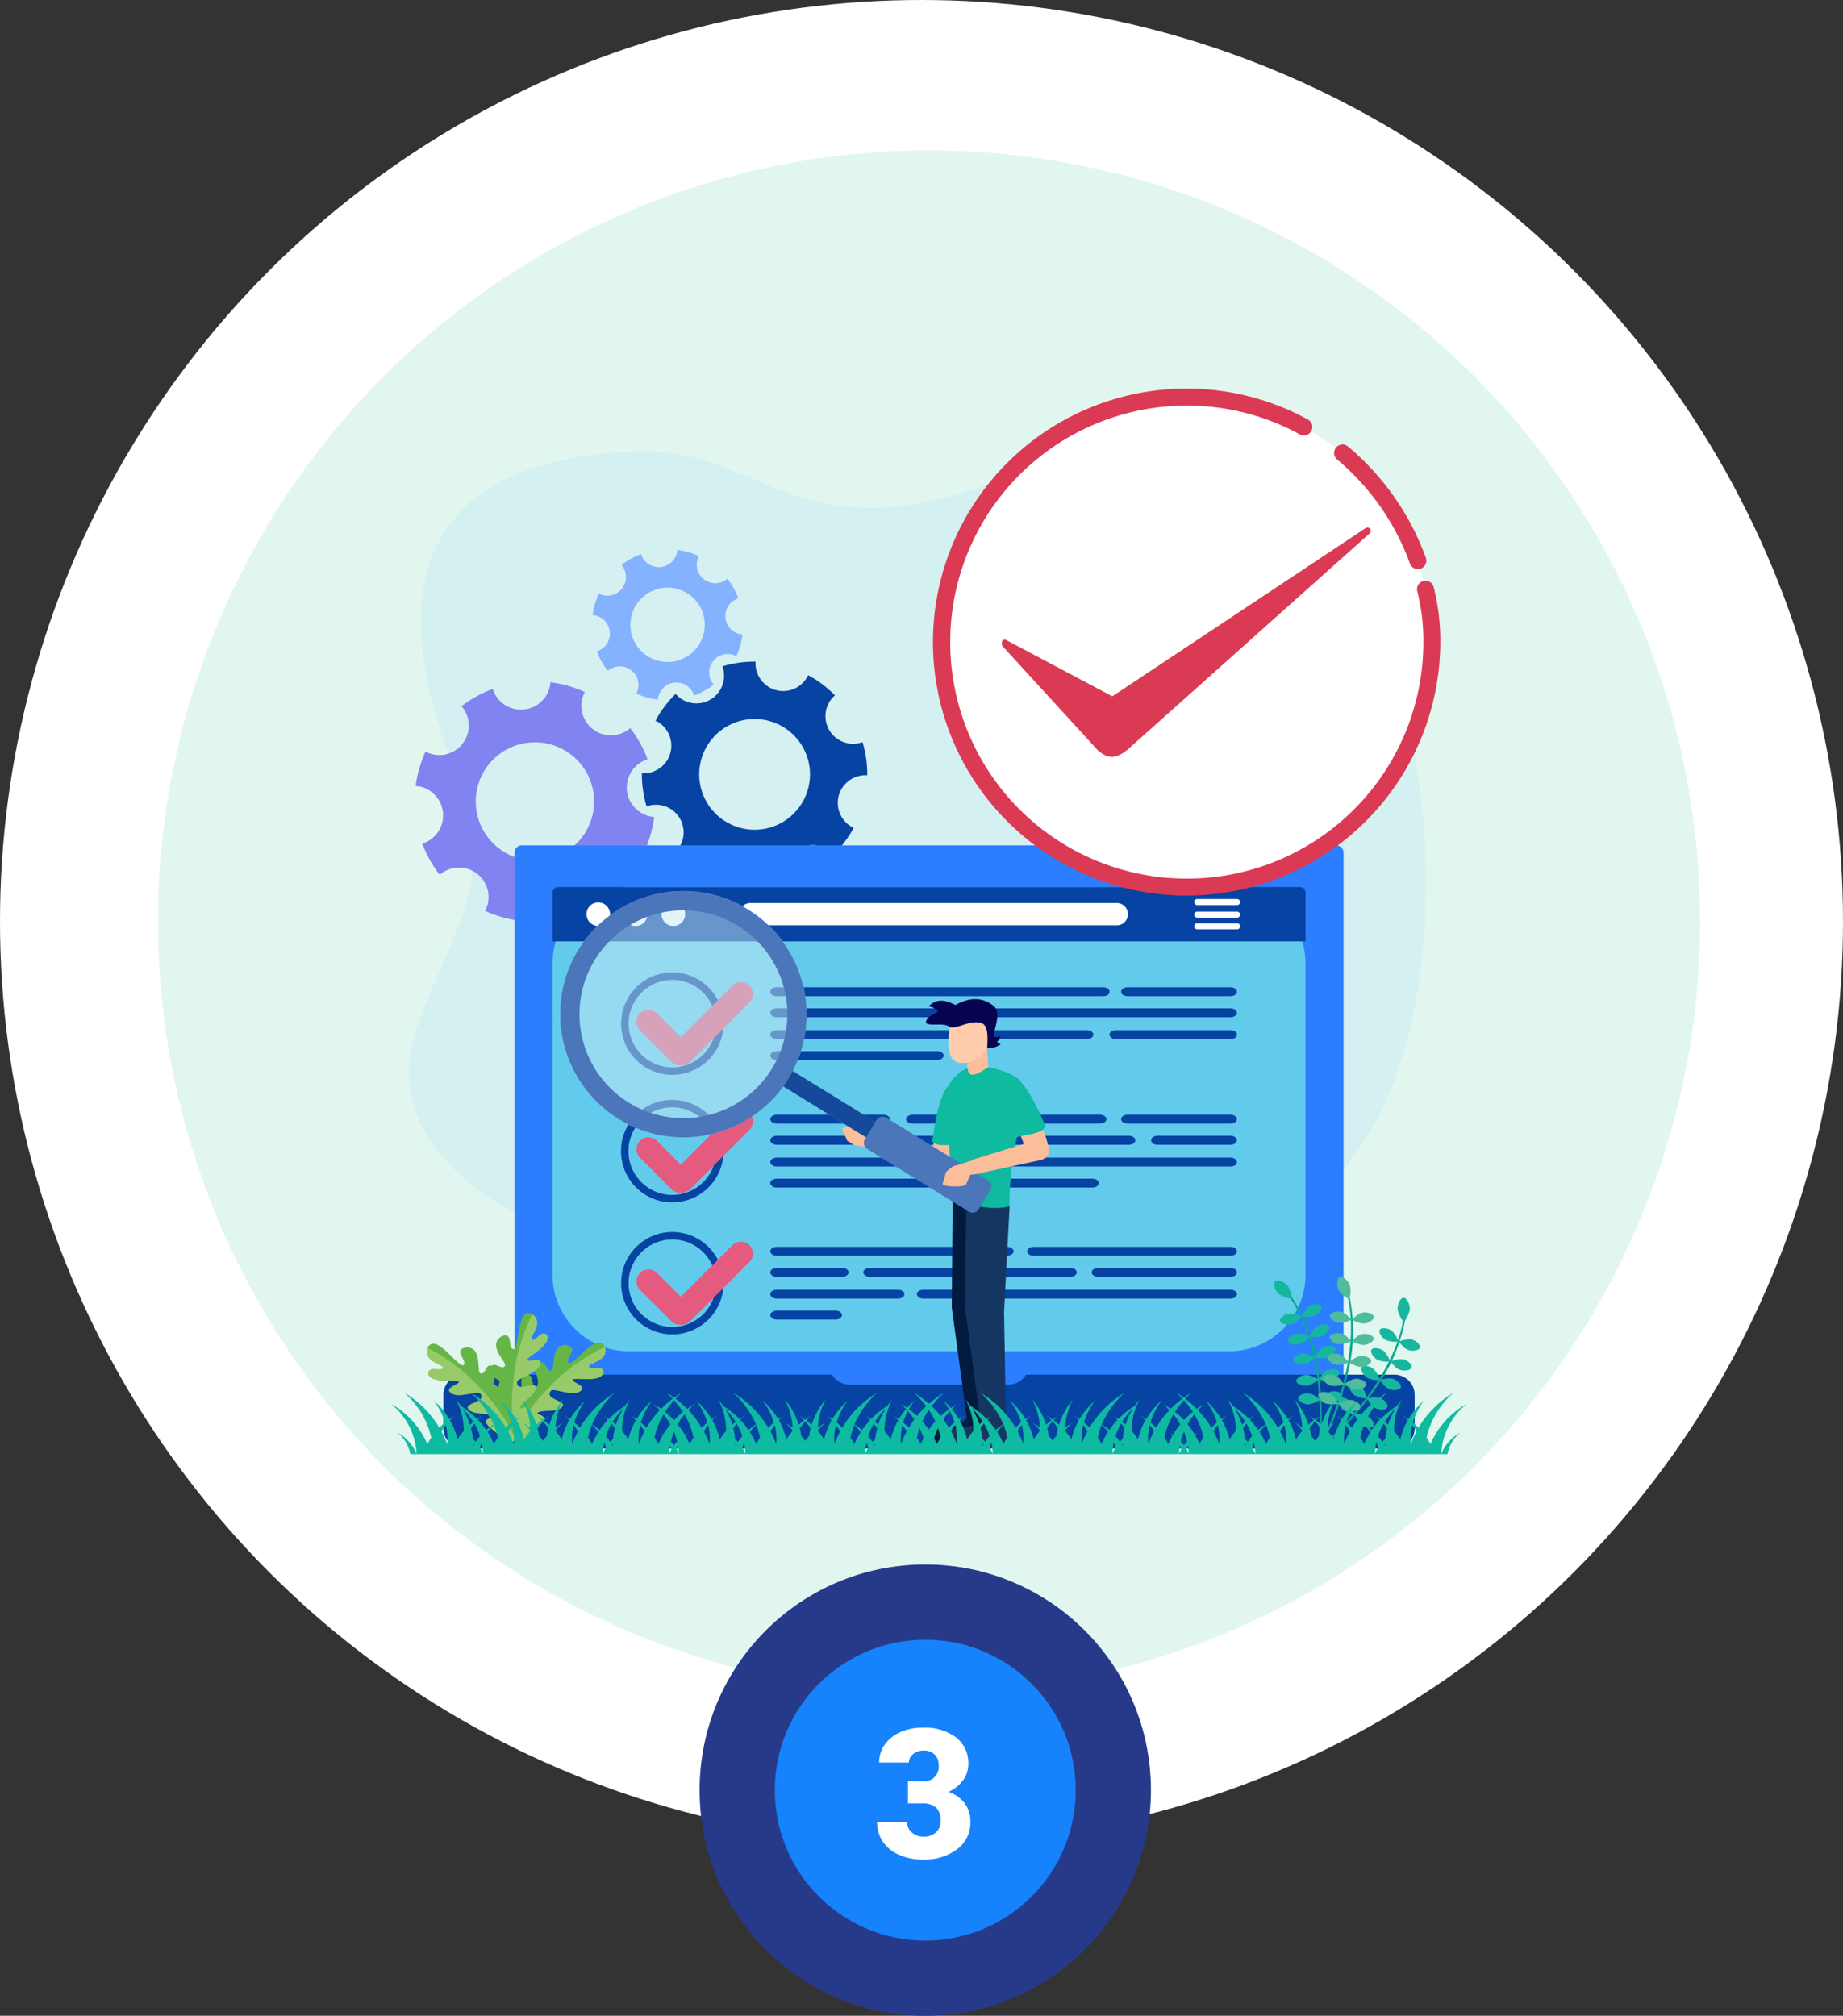 <svg xmlns="http://www.w3.org/2000/svg" xmlns:xlink="http://www.w3.org/1999/xlink" width="245" height="268" viewBox="0 0 245 268">
  <rect x="0" y="0" width="245" height="268" fill="#333333" stroke="none"/>
  <defs>
    <clipPath id="clip-path">
      <circle id="Elipse_10073" data-name="Elipse 10073" cx="102.5" cy="102.5" r="102.5" transform="translate(285 15086)" fill="#fff" stroke="#707070" stroke-width="1"/>
    </clipPath>
    <clipPath id="clip-path-2">
      <rect id="Rectángulo_384618" data-name="Rectángulo 384618" width="143" height="141.661" fill="none"/>
    </clipPath>
    <clipPath id="clip-path-4">
      <rect id="Rectángulo_384608" data-name="Rectángulo 384608" width="135.178" height="111.308" fill="none"/>
    </clipPath>
    <clipPath id="clip-path-5">
      <path id="Trazado_833251" data-name="Trazado 833251" d="M53.257,528.618a7.868,7.868,0,1,1,4.884,1.7,7.868,7.868,0,0,1-4.884-1.7m3.479-18.394a3.929,3.929,0,0,1-4.2-2.741,15.892,15.892,0,0,0-4.145,2.3,3.927,3.927,0,0,1-4.8,6.048,15.927,15.927,0,0,0-1.3,4.561,3.927,3.927,0,0,1,.885,7.669,15.883,15.883,0,0,0,2.3,4.146,3.926,3.926,0,0,1,6.048,4.8,15.878,15.878,0,0,0,4.561,1.3,3.927,3.927,0,0,1,7.67-.884,15.9,15.9,0,0,0,4.146-2.3,3.927,3.927,0,0,1,4.8-6.048,15.892,15.892,0,0,0,1.3-4.561,3.928,3.928,0,0,1-.885-7.67,15.889,15.889,0,0,0-2.3-4.145,3.927,3.927,0,0,1-6.048-4.8,15.9,15.9,0,0,0-4.561-1.3,3.928,3.928,0,0,1-3.468,3.626" transform="translate(-42.292 -506.599)" fill="none"/>
    </clipPath>
    <linearGradient id="linear-gradient" x1="0.05" y1="2.542" x2="0.052" y2="2.542" gradientUnits="objectBoundingBox">
      <stop offset="0" stop-color="#be96f8"/>
      <stop offset="1" stop-color="#8183f1"/>
    </linearGradient>
    <clipPath id="clip-path-6">
      <path id="Trazado_833252" data-name="Trazado 833252" d="M354.433,292.076a4.944,4.944,0,1,1,3.069,1.071,4.944,4.944,0,0,1-3.069-1.071m2.186-11.559a2.469,2.469,0,0,1-2.64-1.723,9.984,9.984,0,0,0-2.6,1.448,2.468,2.468,0,0,1-3.015,3.8,10.011,10.011,0,0,0-.816,2.866,2.468,2.468,0,0,1,.556,4.82,9.98,9.98,0,0,0,1.448,2.605,2.467,2.467,0,0,1,3.8,3.015,9.979,9.979,0,0,0,2.866.816,2.468,2.468,0,0,1,4.82-.556,9.989,9.989,0,0,0,2.605-1.448,2.468,2.468,0,0,1,3.015-3.8,9.986,9.986,0,0,0,.816-2.866,2.468,2.468,0,0,1-.556-4.82,9.988,9.988,0,0,0-1.448-2.6,2.468,2.468,0,0,1-3.8-3.015,9.988,9.988,0,0,0-2.866-.817,2.469,2.469,0,0,1-2.18,2.278" transform="translate(-347.542 -278.238)" fill="none"/>
    </clipPath>
    <linearGradient id="linear-gradient-2" x1="-0.876" y1="4.628" x2="-0.873" y2="4.628" gradientUnits="objectBoundingBox">
      <stop offset="0" stop-color="#2c7efe"/>
      <stop offset="1" stop-color="#84b2fe"/>
    </linearGradient>
    <clipPath id="clip-path-7">
      <path id="Trazado_833253" data-name="Trazado 833253" d="M445.671,493.149a7.365,7.365,0,1,1,1.847.235,7.373,7.373,0,0,1-1.847-.235m-2.428-21.5a3.68,3.68,0,0,1-6.232,3.675,14.886,14.886,0,0,0-2.673,3.55,3.679,3.679,0,0,1-1.808,7,14.926,14.926,0,0,0,.623,4.4,3.68,3.68,0,0,1,3.675,6.231,14.883,14.883,0,0,0,3.55,2.674,3.679,3.679,0,0,1,7,1.807,14.874,14.874,0,0,0,4.4-.623,3.68,3.68,0,0,1,6.231-3.675,14.894,14.894,0,0,0,2.674-3.55,3.679,3.679,0,0,1,1.807-7,14.9,14.9,0,0,0-.623-4.4,3.68,3.68,0,0,1-3.675-6.231,14.888,14.888,0,0,0-3.55-2.673,3.679,3.679,0,0,1-7-1.807H447.5a14.9,14.9,0,0,0-4.261.623" transform="translate(-432.53 -471.028)" fill="none"/>
    </clipPath>
    <linearGradient id="linear-gradient-3" x1="-0.702" y1="2.749" x2="-0.7" y2="2.749" gradientUnits="objectBoundingBox">
      <stop offset="0" stop-color="#2c7efe"/>
      <stop offset="1" stop-color="#0643a3"/>
    </linearGradient>
    <clipPath id="clip-path-9">
      <path id="Rectángulo_384615" data-name="Rectángulo 384615" d="M10.173,0H89.931A10.173,10.173,0,0,1,100.1,10.173V51.554A10.173,10.173,0,0,1,89.931,61.727H10.174A10.174,10.174,0,0,1,0,51.553V10.173A10.173,10.173,0,0,1,10.173,0Z" fill="none"/>
    </clipPath>
    <linearGradient id="linear-gradient-4" x1="-0.214" y1="1.221" x2="-0.213" y2="1.221" gradientUnits="objectBoundingBox">
      <stop offset="0" stop-color="#d5f0ff"/>
      <stop offset="1" stop-color="#62cbec"/>
    </linearGradient>
    <clipPath id="clip-path-11">
      <rect id="Rectángulo_384616" data-name="Rectángulo 384616" width="44.295" height="34.39" fill="none"/>
    </clipPath>
  </defs>
  <g id="Grupo_1078897" data-name="Grupo 1078897" transform="translate(-809 -14358)">
    <g id="Grupo_1076128" data-name="Grupo 1076128" transform="translate(-16 -728)">
      <circle id="Elipse_10071" data-name="Elipse 10071" cx="122.5" cy="122.5" r="122.5" transform="translate(825 15086)" fill="#fff"/>
      <circle id="Elipse_10072" data-name="Elipse 10072" cx="102.5" cy="102.5" r="102.5" transform="translate(846 15106)" fill="#e1f6ef"/>
      <g id="Enmascarar_grupo_251" data-name="Enmascarar grupo 251" transform="translate(561 20)" clip-path="url(#clip-path)">
        <g id="Grupo_1076015" data-name="Grupo 1076015" transform="translate(316 15117.669)">
          <g id="Grupo_1076014" data-name="Grupo 1076014" clip-path="url(#clip-path-2)">
            <g id="Grupo_1075998" data-name="Grupo 1075998" transform="translate(0 0)">
              <g id="Grupo_1075997" data-name="Grupo 1075997" clip-path="url(#clip-path-2)">
                <g id="Grupo_1075996" data-name="Grupo 1075996" transform="translate(2.387 6.112)" opacity="0.5">
                  <g id="Grupo_1075995" data-name="Grupo 1075995">
                    <g id="Grupo_1075994" data-name="Grupo 1075994" clip-path="url(#clip-path-4)">
                      <path id="Trazado_833250" data-name="Trazado 833250" d="M83.432,185.223c-1.618,1.488-8.859,12.483-37.477-1.951C34.719,177.6,27.977,168.594,32.3,157.339c5.91-15.376,9.889-18.115,4.932-32.564-2.881-8.4-16.912-41.409,23.557-43.212,18.578-.828,21.788,16.46,54.965,1.167,55.163-25.43,67.776,99.724,24.2,101.665-17.978.8-29.1-.642-50.173-.808-1.2-.009-3.874-.015-5.052.834Z" transform="translate(-30.98 -79.321)" fill="#c7e9f4" fill-rule="evenodd"/>
                    </g>
                  </g>
                </g>
              </g>
            </g>
            <g id="Grupo_1076000" data-name="Grupo 1076000" transform="translate(3.259 39.034)">
              <g id="Grupo_1075999" data-name="Grupo 1075999" clip-path="url(#clip-path-5)">
                <rect id="Rectángulo_384610" data-name="Rectángulo 384610" width="42.5" height="42.499" transform="translate(-12.626 6.265) rotate(-26.391)" fill="url(#linear-gradient)"/>
              </g>
            </g>
            <g id="Grupo_1076002" data-name="Grupo 1076002" transform="translate(26.778 21.438)">
              <g id="Grupo_1076001" data-name="Grupo 1076001" clip-path="url(#clip-path-6)">
                <rect id="Rectángulo_384611" data-name="Rectángulo 384611" width="26.708" height="26.708" transform="translate(-7.934 3.937) rotate(-26.391)" fill="url(#linear-gradient-2)"/>
              </g>
            </g>
            <g id="Grupo_1076004" data-name="Grupo 1076004" transform="translate(33.326 36.293)">
              <g id="Grupo_1076003" data-name="Grupo 1076003" clip-path="url(#clip-path-7)">
                <rect id="Rectángulo_384612" data-name="Rectángulo 384612" width="40.192" height="40.186" transform="translate(-11.95 5.923) rotate(-26.391)" fill="url(#linear-gradient-3)"/>
              </g>
            </g>
            <g id="Grupo_1076006" data-name="Grupo 1076006" transform="translate(0 0)">
              <g id="Grupo_1076005" data-name="Grupo 1076005" clip-path="url(#clip-path-2)">
                <path id="Trazado_833254" data-name="Trazado 833254" d="M213.742,788.2H322.018a.968.968,0,0,1,.968.968v74.365a.97.97,0,0,1-.968.968H213.742a.972.972,0,0,1-.968-.968V789.172a.97.97,0,0,1,.968-.968" transform="translate(-196.38 -727.473)" fill="#2c7efe" fill-rule="evenodd"/>
              </g>
            </g>
            <g id="Grupo_1076008" data-name="Grupo 1076008" transform="translate(21.448 66.262)">
              <g id="Grupo_1076007" data-name="Grupo 1076007" clip-path="url(#clip-path-9)">
                <rect id="Rectángulo_384614" data-name="Rectángulo 384614" width="100.104" height="61.727" transform="translate(0)" fill="url(#linear-gradient-4)"/>
              </g>
            </g>
            <g id="Grupo_1076013" data-name="Grupo 1076013" transform="translate(0 0)">
              <g id="Grupo_1076012" data-name="Grupo 1076012" clip-path="url(#clip-path-2)">
                <path id="Trazado_833255" data-name="Trazado 833255" d="M92.837,1701.437h48.984a2.68,2.68,0,0,0,2.3,1.315h21.191a2.676,2.676,0,0,0,2.3-1.315H216.6a2.681,2.681,0,0,1,2.673,2.673v4.479a2.679,2.679,0,0,1-2.673,2.67H92.837a2.679,2.679,0,0,1-2.673-2.67v-4.479a2.681,2.681,0,0,1,2.673-2.673" transform="translate(-83.217 -1570.341)" fill="#0643a3" fill-rule="evenodd"/>
                <path id="Trazado_833256" data-name="Trazado 833256" d="M378.468,867.206h-100.1v-6.441a.787.787,0,0,1,.784-.784h98.536a.787.787,0,0,1,.784.784Z" transform="translate(-256.916 -793.719)" fill="#0643a3" fill-rule="evenodd"/>
                <path id="Trazado_833257" data-name="Trazado 833257" d="M338.553,889.651a1.568,1.568,0,1,0-1.568-1.568,1.57,1.57,0,0,0,1.568,1.568" transform="translate(-311.02 -818.209)" fill="#fff" fill-rule="evenodd"/>
                <path id="Trazado_833258" data-name="Trazado 833258" d="M403.062,889.651a1.568,1.568,0,1,0-1.568-1.568,1.572,1.572,0,0,0,1.568,1.568" transform="translate(-370.559 -818.209)" fill="#fff" fill-rule="evenodd"/>
                <path id="Trazado_833259" data-name="Trazado 833259" d="M468.094,889.651a1.568,1.568,0,1,0-1.568-1.568,1.57,1.57,0,0,0,1.568,1.568" transform="translate(-430.58 -818.209)" fill="#fff" fill-rule="evenodd"/>
                <path id="Trazado_833260" data-name="Trazado 833260" d="M602.508,887.633h48.708a1.482,1.482,0,0,1,0,2.963H602.508a1.482,1.482,0,1,1,0-2.963" transform="translate(-554.714 -819.241)" fill="#fff" fill-rule="evenodd"/>
                <path id="Trazado_833261" data-name="Trazado 833261" d="M1385.825,880.739h5.309a.4.4,0,1,1,0,.8h-5.309a.4.4,0,0,1,0-.8" transform="translate(-1278.676 -812.878)" fill="#fff" fill-rule="evenodd"/>
                <path id="Trazado_833262" data-name="Trazado 833262" d="M1385.825,902.428h5.309a.4.4,0,1,1,0,.8h-5.309a.4.4,0,0,1,0-.8" transform="translate(-1278.676 -832.896)" fill="#fff" fill-rule="evenodd"/>
                <path id="Trazado_833263" data-name="Trazado 833263" d="M1385.825,922.553h5.309a.4.4,0,1,1,0,.8h-5.309a.4.4,0,0,1,0-.8" transform="translate(-1278.676 -851.47)" fill="#fff" fill-rule="evenodd"/>
                <path id="Trazado_833264" data-name="Trazado 833264" d="M403.555,1020.98a6.808,6.808,0,1,1,6.808-6.808,6.815,6.815,0,0,1-6.808,6.808m0-12.624a5.816,5.816,0,1,0,5.816,5.816,5.822,5.822,0,0,0-5.816-5.816" transform="translate(-366.178 -929.747)" fill="#0643a3"/>
                <path id="Trazado_833265" data-name="Trazado 833265" d="M403.555,1240.867a6.816,6.816,0,1,1,6.808-6.825,6.824,6.824,0,0,1-6.808,6.825m0-12.641a5.825,5.825,0,1,0,5.816,5.816,5.822,5.822,0,0,0-5.816-5.816" transform="translate(-366.178 -1132.676)" fill="#0643a3"/>
                <path id="Trazado_833266" data-name="Trazado 833266" d="M403.555,1468.882a6.808,6.808,0,1,1,6.808-6.808,6.816,6.816,0,0,1-6.808,6.808m0-12.624a5.816,5.816,0,1,0,5.816,5.816,5.822,5.822,0,0,0-5.816-5.816" transform="translate(-366.178 -1343.138)" fill="#0643a3"/>
                <path id="Trazado_833267" data-name="Trazado 833267" d="M1260.242,1032.984h13.69c.476,0,.852.261.852.591s-.376.591-.852.591h-13.69c-.476,0-.852-.261-.852-.591s.376-.591.852-.591" transform="translate(-1162.354 -953.393)" fill="#0643a3" fill-rule="evenodd"/>
                <path id="Trazado_833268" data-name="Trazado 833268" d="M984.947,1069.318h34.9c.476,0,.852.261.852.591s-.376.591-.852.591h-34.9c-.451,0-.852-.261-.852-.591s.4-.591.852-.591" transform="translate(-908.27 -986.927)" fill="#0643a3" fill-rule="evenodd"/>
                <path id="Trazado_833269" data-name="Trazado 833269" d="M1240.067,1107.005h15.244c.476,0,.853.261.853.591s-.376.591-.853.591h-15.244c-.476,0-.852-.261-.852-.591s.376-.591.852-.591" transform="translate(-1143.733 -1021.71)" fill="#0643a3" fill-rule="evenodd"/>
                <path id="Trazado_833270" data-name="Trazado 833270" d="M654.984,1143.112h21.337c.476,0,.852.261.852.591s-.376.591-.852.591H654.984c-.476,0-.852-.261-.852-.591s.376-.591.852-.591" transform="translate(-603.731 -1055.035)" fill="#0643a3" fill-rule="evenodd"/>
                <path id="Trazado_833271" data-name="Trazado 833271" d="M654.984,1032.984h43.4c.476,0,.852.261.852.591s-.376.591-.852.591h-43.4c-.476,0-.852-.261-.852-.591s.376-.591.852-.591" transform="translate(-603.731 -953.393)" fill="#0643a3" fill-rule="evenodd"/>
                <path id="Trazado_833272" data-name="Trazado 833272" d="M654.984,1069.318h22.164c.476,0,.852.261.852.591s-.376.591-.852.591H654.984c-.476,0-.852-.261-.852-.591s.376-.591.852-.591" transform="translate(-603.731 -986.927)" fill="#0643a3" fill-rule="evenodd"/>
                <path id="Trazado_833273" data-name="Trazado 833273" d="M654.984,1107.005H696.2c.476,0,.878.261.878.591s-.4.591-.878.591H654.984c-.476,0-.852-.261-.852-.591s.376-.591.852-.591" transform="translate(-603.731 -1021.71)" fill="#0643a3" fill-rule="evenodd"/>
                <path id="Trazado_833274" data-name="Trazado 833274" d="M1260.242,1252.853h13.69c.476,0,.852.278.852.591,0,.33-.376.591-.852.591h-13.69c-.476,0-.852-.261-.852-.591,0-.313.376-.591.852-.591" transform="translate(-1162.354 -1156.321)" fill="#0643a3" fill-rule="evenodd"/>
                <path id="Trazado_833275" data-name="Trazado 833275" d="M1311.982,1289.187h9.7c.476,0,.852.278.852.609,0,.313-.376.591-.852.591h-9.7c-.476,0-.852-.278-.852-.591,0-.33.376-.609.852-.609" transform="translate(-1210.107 -1189.855)" fill="#0643a3" fill-rule="evenodd"/>
                <path id="Trazado_833276" data-name="Trazado 833276" d="M926.374,1326.873h39.414c.476,0,.853.278.853.591,0,.33-.376.591-.853.591H926.374c-.476,0-.852-.261-.852-.591,0-.313.376-.591.852-.591" transform="translate(-854.21 -1224.637)" fill="#0643a3" fill-rule="evenodd"/>
                <path id="Trazado_833277" data-name="Trazado 833277" d="M654.984,1363.207h41.972c.476,0,.852.261.852.591,0,.313-.376.591-.852.591H654.984c-.476,0-.852-.278-.852-.591,0-.33.376-.591.852-.591" transform="translate(-603.731 -1258.172)" fill="#0643a3" fill-rule="evenodd"/>
                <path id="Trazado_833278" data-name="Trazado 833278" d="M654.984,1252.853h14.191c.477,0,.853.278.853.591,0,.33-.376.591-.853.591H654.984c-.476,0-.852-.261-.852-.591,0-.313.376-.591.852-.591" transform="translate(-603.731 -1156.321)" fill="#0643a3" fill-rule="evenodd"/>
                <path id="Trazado_833279" data-name="Trazado 833279" d="M654.984,1289.187H701.8c.476,0,.852.278.852.609,0,.313-.376.591-.852.591H654.984c-.476,0-.852-.278-.852-.591,0-.33.376-.609.852-.609" transform="translate(-603.731 -1189.855)" fill="#0643a3" fill-rule="evenodd"/>
                <path id="Trazado_833280" data-name="Trazado 833280" d="M654.984,1326.873H672.31c.476,0,.852.278.852.591,0,.33-.376.591-.852.591H654.984c-.476,0-.852-.261-.852-.591,0-.313.376-.591.852-.591" transform="translate(-603.731 -1224.637)" fill="#0643a3" fill-rule="evenodd"/>
                <path id="Trazado_833281" data-name="Trazado 833281" d="M889.3,1252.853h24.9c.476,0,.853.278.853.591,0,.33-.376.591-.853.591H889.3c-.476,0-.878-.261-.878-.591,0-.313.4-.591.878-.591" transform="translate(-819.971 -1156.321)" fill="#0643a3" fill-rule="evenodd"/>
                <path id="Trazado_833282" data-name="Trazado 833282" d="M1098.188,1480.885h26.176c.476,0,.852.261.852.591s-.376.591-.852.591h-26.176c-.476,0-.853-.261-.853-.591s.376-.591.853-.591" transform="translate(-1012.786 -1366.783)" fill="#0643a3" fill-rule="evenodd"/>
                <path id="Trazado_833283" data-name="Trazado 833283" d="M1209.478,1517.219h17.6c.476,0,.852.261.852.591s-.376.591-.852.591h-17.6c-.476,0-.853-.261-.853-.591s.376-.591.853-.591" transform="translate(-1115.5 -1400.317)" fill="#0643a3" fill-rule="evenodd"/>
                <path id="Trazado_833284" data-name="Trazado 833284" d="M907.826,1554.906H948.67c.476,0,.852.261.852.591s-.376.591-.852.591H907.826c-.451,0-.852-.261-.852-.591s.4-.591.852-.591" transform="translate(-837.091 -1435.1)" fill="#0643a3" fill-rule="evenodd"/>
                <path id="Trazado_833285" data-name="Trazado 833285" d="M654.984,1591.014h7.823c.476,0,.853.261.853.591s-.376.591-.853.591h-7.823c-.476,0-.852-.261-.852-.591s.376-.591.852-.591" transform="translate(-603.731 -1468.426)" fill="#0643a3" fill-rule="evenodd"/>
                <path id="Trazado_833286" data-name="Trazado 833286" d="M654.984,1480.885h30.639c.451,0,.852.261.852.591s-.4.591-.852.591H654.984c-.476,0-.852-.261-.852-.591s.376-.591.852-.591" transform="translate(-603.731 -1366.783)" fill="#0643a3" fill-rule="evenodd"/>
                <path id="Trazado_833287" data-name="Trazado 833287" d="M654.984,1517.219h8.7c.476,0,.852.261.852.591s-.376.591-.852.591h-8.7c-.476,0-.852-.261-.852-.591s.376-.591.852-.591" transform="translate(-603.731 -1400.317)" fill="#0643a3" fill-rule="evenodd"/>
                <path id="Trazado_833288" data-name="Trazado 833288" d="M654.984,1554.906h16.122c.451,0,.852.261.852.591s-.4.591-.852.591H654.984c-.476,0-.852-.261-.852-.591s.376-.591.852-.591" transform="translate(-603.731 -1435.1)" fill="#0643a3" fill-rule="evenodd"/>
                <path id="Trazado_833289" data-name="Trazado 833289" d="M815.409,1517.219h26.677c.451,0,.852.261.852.591s-.4.591-.852.591H815.409c-.451,0-.853-.261-.853-.591s.4-.591.853-.591" transform="translate(-751.794 -1400.317)" fill="#0643a3" fill-rule="evenodd"/>
                <path id="Trazado_833290" data-name="Trazado 833290" d="M423.738,1028.113h0a1.606,1.606,0,0,1,2.243,0l3.182,3.182,6.868-6.868a1.586,1.586,0,0,1,2.243,2.243l-7.877,7.877a1.607,1.607,0,0,1-1.234.47,1.645,1.645,0,0,1-1.252-.47l-4.173-4.173a1.6,1.6,0,0,1,0-2.26" transform="translate(-390.656 -945.061)" fill="#e55a7f" fill-rule="evenodd"/>
                <path id="Trazado_833291" data-name="Trazado 833291" d="M423.738,1248.156h0a1.574,1.574,0,0,1,2.243,0l3.182,3.182,6.868-6.886a1.606,1.606,0,0,1,2.243,0,1.574,1.574,0,0,1,0,2.243l-7.877,7.894a1.592,1.592,0,0,1-1.234.452,1.63,1.63,0,0,1-1.252-.452l-4.173-4.19a1.574,1.574,0,0,1,0-2.243" transform="translate(-390.656 -1148.146)" fill="#e55a7f" fill-rule="evenodd"/>
                <path id="Trazado_833292" data-name="Trazado 833292" d="M423.738,1476.015h0a1.606,1.606,0,0,1,2.243,0l3.182,3.182,6.868-6.868a1.586,1.586,0,0,1,2.243,2.243l-7.877,7.877a1.547,1.547,0,0,1-1.234.469,1.584,1.584,0,0,1-1.252-.469l-4.173-4.173a1.6,1.6,0,0,1,0-2.26" transform="translate(-390.656 -1358.452)" fill="#e55a7f" fill-rule="evenodd"/>
                <path id="Trazado_833293" data-name="Trazado 833293" d="M981.464,79.763a32.574,32.574,0,1,0-32.616-32.616,32.641,32.641,0,0,0,32.616,32.616" transform="translate(-875.739 -13.489)" fill="#fff" fill-rule="evenodd"/>
                <path id="Trazado_833294" data-name="Trazado 833294" d="M1642.29,116.976a.749.749,0,0,1-.7-.493,32.843,32.843,0,0,0-9.8-14.008.749.749,0,0,1,.959-1.151,34.341,34.341,0,0,1,10.254,14.647.75.75,0,0,1-.7,1.005" transform="translate(-1505.804 -93.357)" fill="#db3a55"/>
                <path id="Trazado_833295" data-name="Trazado 833295" d="M1637.774,112.836a1.129,1.129,0,0,1-1.058-.742,32.468,32.468,0,0,0-9.692-13.847,1.126,1.126,0,0,1,1.441-1.73,34.719,34.719,0,0,1,10.367,14.808,1.126,1.126,0,0,1-1.058,1.511M1627.745,97.01l-.034,0a.372.372,0,0,0-.2.656,33.225,33.225,0,0,1,9.918,14.169.376.376,0,0,0,.477.222.371.371,0,0,0,.222-.477A33.961,33.961,0,0,0,1627.983,97.1a.37.37,0,0,0-.237-.086" transform="translate(-1501.288 -88.84)" fill="#db3a55"/>
                <path id="Trazado_833296" data-name="Trazado 833296" d="M972.493,71.54a33.323,33.323,0,1,1,0-66.646,33.022,33.022,0,0,1,15.949,4.052.749.749,0,0,1-.716,1.316,31.54,31.54,0,0,0-15.234-3.87,31.825,31.825,0,1,0,31.867,31.783,27.2,27.2,0,0,0-.819-6.807.749.749,0,1,1,1.45-.376,28.677,28.677,0,0,1,.867,7.183A33.4,33.4,0,0,1,972.493,71.54" transform="translate(-866.768 -4.517)" fill="#db3a55"/>
                <path id="Trazado_833297" data-name="Trazado 833297" d="M967.976,67.4a33.7,33.7,0,1,1,0-67.4,33.4,33.4,0,0,1,16.13,4.1,1.126,1.126,0,1,1-1.076,1.978,31.168,31.168,0,0,0-15.054-3.824,31.448,31.448,0,1,0,31.49,31.406,26.819,26.819,0,0,0-.807-6.713,1.126,1.126,0,1,1,2.18-.565,29.065,29.065,0,0,1,.879,7.278A33.78,33.78,0,0,1,967.976,67.4m0-66.645a32.946,32.946,0,1,0,32.988,32.9,28.305,28.305,0,0,0-.855-7.089.371.371,0,0,0-.172-.228.366.366,0,0,0-.28-.039.373.373,0,0,0-.268.454,27.569,27.569,0,0,1,.831,6.9A32.244,32.244,0,1,1,967.976,1.5,31.914,31.914,0,0,1,983.39,5.414a.372.372,0,1,0,.355-.654A32.646,32.646,0,0,0,967.976.754" transform="translate(-862.251 0)" fill="#db3a55"/>
                <path id="Trazado_833298" data-name="Trazado 833298" d="M1068.192,262.271l-13.99-7.417c-.674-.421-.843.337-.59.759l12.642,13.822c1.349,1.18,2.36,1.18,3.877,0,10.788-9.608,21.491-19.215,32.279-28.823a.448.448,0,0,0-.59-.674Z" transform="translate(-972.328 -221.365)" fill="#db3a55" fill-rule="evenodd"/>
                <path id="Trazado_833299" data-name="Trazado 833299" d="M202.652,1659.6c.266-1.529,2.164-2.193,2.854-3.185.353-.638-1.114-.762-.858-1,.569-.465,2.473-.013,3.187-.7,1.019-.9-2.372-1.005-1.431-2.194.367-.517,3.025.888,4.03-.054.69-.644-1.207-1.086-1.118-1.416.092-.459,3.51.467,4.1-.89.122-1.223-1.714-.331-1.931-.88-.123-.53,2.93-.718,2.041-2.807-1.071-1.675-4.029,2.626-4.7,2.343-.752-.548,1.66-2.081-.454-2.4-2.144.015-1.293,3.41-1.913,3.4-.758.183-.61-1.669-1.713-.941-.992.622.608,2.605-.337,3.139-.715.141,0-1.893-1.358-1.645-1.38.318.337,3.4-.609,3.927-.423.336-.512-1.885-1.344-1.356-.889.715-.161,3.167-.241,4.75.663.7,1.128,1.2,1.789,1.9" transform="translate(-185.197 -1519.26)" fill="#65b646" fill-rule="evenodd"/>
                <path id="Trazado_833300" data-name="Trazado 833300" d="M169.1,1612.343c-.736-1.366.345-3.06.274-4.267-.117-.72-1.345.089-1.289-.253.16-.716,1.937-1.539,2.073-2.52.246-1.334-2.485.677-2.481-.84-.032-.633,2.927-1.171,3.134-2.531.143-.934-1.62-.109-1.753-.425-.213-.417,3.046-1.8,2.675-3.236-.659-1.035-1.553.8-2.062.5-.425-.341,1.86-2.375-.13-3.468-1.875-.655-1.544,4.554-2.245,4.744-.929.035.019-2.662-1.839-1.6-1.676,1.336,1.092,3.479.6,3.856-.481.613-1.511-.934-1.928.319-.4,1.1,2.088,1.672,1.675,2.677-.475.554-1.169-1.491-2.083-.453-.89,1.1,2.369,2.467,1.948,3.463-.124.526-1.567-1.166-1.895-.233-.258,1.11,1.832,2.587,2.747,3.881l2.58.387" transform="translate(-150.962 -1472.336)" fill="#65b646" fill-rule="evenodd"/>
                <path id="Trazado_833301" data-name="Trazado 833301" d="M72.412,1661.9c-.215-1.537-2.089-2.263-2.746-3.276-.332-.649,1.137-.725.889-.967-.555-.482-2.472-.093-3.162-.8-.989-.929,2.4-.926,1.5-2.144-.349-.53-3.051.788-4.025-.187-.669-.667,1.242-1.046,1.164-1.379-.076-.463-3.522.352-4.072-1.024-.081-1.226,1.722-.276,1.959-.817.14-.526-2.907-.813-1.95-2.871,1.125-1.638,3.942,2.757,4.618,2.494.77-.523-1.591-2.134.533-2.381,2.143.084,1.18,3.451,1.8,3.461.752.21.664-1.647,1.743-.883.97.653-.694,2.583.234,3.147.711.166.059-1.892,1.41-1.6,1.37.362-.448,3.39.482,3.943.412.35.572-1.867,1.388-1.31.865.743.056,3.171.085,4.754l-1.851,1.841" transform="translate(-57.023 -1521.085)" fill="#65b646" fill-rule="evenodd"/>
                <path id="Trazado_833302" data-name="Trazado 833302" d="M216.829,1658.952a25.391,25.391,0,0,0-4.852,6.551l1.122,1.191c.266-1.529,2.163-2.193,2.854-3.185.353-.638-1.114-.762-.858-.995.569-.465,2.473-.013,3.186-.7,1.019-.9-2.372-1.005-1.431-2.194.367-.517,3.025.888,4.03-.054.69-.644-1.207-1.086-1.118-1.416.092-.459,3.51.467,4.1-.89.122-1.223-1.714-.331-1.931-.88-.119-.513,2.729-.7,2.116-2.6a24.3,24.3,0,0,0-7.223,5.173" transform="translate(-195.644 -1526.355)" fill="#97cb69" fill-rule="evenodd"/>
                <path id="Trazado_833303" data-name="Trazado 833303" d="M208.767,1605.993a25.425,25.425,0,0,0,.236,8.149l1.619.243c-.736-1.366.345-3.06.274-4.267-.117-.72-1.345.089-1.289-.253.16-.716,1.937-1.539,2.074-2.52.246-1.333-2.485.677-2.481-.839-.032-.633,2.927-1.171,3.134-2.531.143-.935-1.62-.109-1.753-.425-.213-.417,3.046-1.8,2.675-3.236-.659-1.035-1.553.8-2.062.5-.411-.33,1.709-2.242.056-3.354a24.274,24.274,0,0,0-2.482,8.531" transform="translate(-192.484 -1474.377)" fill="#97cb69" fill-rule="evenodd"/>
                <path id="Trazado_833304" data-name="Trazado 833304" d="M68.948,1660.859a25.385,25.385,0,0,1,4.635,6.705l-1.161,1.156c-.215-1.537-2.089-2.263-2.746-3.276-.332-.649,1.137-.725.889-.968-.555-.482-2.472-.093-3.162-.8-.989-.929,2.4-.926,1.5-2.144-.349-.53-3.051.788-4.025-.187-.669-.667,1.242-1.046,1.164-1.379-.076-.463-3.522.352-4.072-1.024-.081-1.226,1.722-.276,1.959-.817.134-.508-2.706-.793-2.032-2.669a24.256,24.256,0,0,1,7.05,5.4" transform="translate(-57.033 -1527.901)" fill="#97cb69" fill-rule="evenodd"/>
                <path id="Trazado_833305" data-name="Trazado 833305" d="M1599.556,1617.735l-.181-.22c5.12-4.227,10.622-11.321,11.368-17.64l.283.033a22.815,22.815,0,0,1-4.167,9.826,40.149,40.149,0,0,1-7.3,8" transform="translate(-1476.143 -1476.604)" fill="#09a98e"/>
                <path id="Trazado_833306" data-name="Trazado 833306" d="M1550.555,1581.429c.765-6.594-.182-15.521-4.022-20.6l.227-.172a22.819,22.819,0,0,1,3.8,9.974,40.132,40.132,0,0,1,.276,10.828Z" transform="translate(-1427.372 -1440.411)" fill="#09a98e"/>
                <path id="Trazado_833307" data-name="Trazado 833307" d="M1599.151,1581.447l-.251-.134c3.135-5.852,5.536-14.5,3.83-20.634l.274-.076a22.816,22.816,0,0,1-.13,10.673,40.125,40.125,0,0,1-3.724,10.171" transform="translate(-1475.705 -1440.358)" fill="#09a98e"/>
                <path id="Trazado_833308" data-name="Trazado 833308" d="M1737.3,1572.092a4.008,4.008,0,0,1-.808-1.615c-.091-.709.344-1.646.786-1.625.391-.031.9.891.808,1.614a3.916,3.916,0,0,1-.786,1.626" transform="translate(-1602.686 -1447.971)" fill="#16b79e" fill-rule="evenodd"/>
                <path id="Trazado_833309" data-name="Trazado 833309" d="M1707.6,1623.112a3.618,3.618,0,0,1-1.625-.188c-.583-.283-1.077-1.078-.842-1.4.171-.312,1.122-.241,1.625.188a3.544,3.544,0,0,1,.842,1.4" transform="translate(-1573.696 -1496.406)" fill="#16b79e" fill-rule="evenodd"/>
                <path id="Trazado_833310" data-name="Trazado 833310" d="M1738.2,1640.562c.425.422.625.839,1.226,1.083s1.522.08,1.607-.312c.117-.336-.572-1-1.226-1.082a3.524,3.524,0,0,0-1.606.311" transform="translate(-1604.273 -1513.852)" fill="#16b79e" fill-rule="evenodd"/>
                <path id="Trazado_833311" data-name="Trazado 833311" d="M1693.261,1657.382a3.647,3.647,0,0,1-1.625-.188c-.583-.283-1.077-1.078-.842-1.4.172-.312,1.123-.24,1.625.188a3.535,3.535,0,0,1,.842,1.4" transform="translate(-1560.463 -1528.035)" fill="#16b79e" fill-rule="evenodd"/>
                <path id="Trazado_833312" data-name="Trazado 833312" d="M1723.868,1674.828c.425.421.627.839,1.226,1.083s1.523.081,1.606-.311c.118-.336-.572-1-1.226-1.083a3.561,3.561,0,0,0-1.606.311" transform="translate(-1591.044 -1545.478)" fill="#16b79e" fill-rule="evenodd"/>
                <path id="Trazado_833313" data-name="Trazado 833313" d="M1676.265,1688.252a3.625,3.625,0,0,1-1.612-.283c-.565-.318-1.012-1.141-.757-1.45.189-.3,1.135-.174,1.611.284a3.547,3.547,0,0,1,.758,1.449" transform="translate(-1544.854 -1556.421)" fill="#16b79e" fill-rule="evenodd"/>
                <path id="Trazado_833314" data-name="Trazado 833314" d="M1705.85,1708c.4.445.575.875,1.159,1.154s1.515.17,1.623-.216c.137-.328-.512-1.028-1.161-1.153a3.531,3.531,0,0,0-1.621.215" transform="translate(-1574.414 -1576.165)" fill="#16b79e" fill-rule="evenodd"/>
                <path id="Trazado_833315" data-name="Trazado 833315" d="M1655.5,1718.345a3.617,3.617,0,0,1-1.586-.4c-.542-.357-.929-1.209-.652-1.5.21-.288,1.144-.093,1.586.4a3.552,3.552,0,0,1,.652,1.5" transform="translate(-1525.792 -1584.071)" fill="#16b79e" fill-rule="evenodd"/>
                <path id="Trazado_833316" data-name="Trazado 833316" d="M1683.738,1740.751c.366.473.511.913,1.075,1.233s1.5.278,1.632-.1c.161-.318-.436-1.062-1.074-1.233a3.542,3.542,0,0,0-1.633.1" transform="translate(-1554.006 -1606.47)" fill="#16b79e" fill-rule="evenodd"/>
                <path id="Trazado_833317" data-name="Trazado 833317" d="M1636.569,1742.811a3.64,3.64,0,0,1-1.515-.616c-.486-.429-.749-1.327-.436-1.577.249-.255,1.146.069,1.515.616a3.531,3.531,0,0,1,.436,1.577" transform="translate(-1508.545 -1606.421)" fill="#16b79e" fill-rule="evenodd"/>
                <path id="Trazado_833318" data-name="Trazado 833318" d="M1661.875,1769.914c.3.52.379.976.891,1.372s1.445.485,1.63.13c.2-.292-.284-1.112-.89-1.372a3.542,3.542,0,0,0-1.632-.13" transform="translate(-1533.827 -1633.514)" fill="#16b79e" fill-rule="evenodd"/>
                <path id="Trazado_833319" data-name="Trazado 833319" d="M1525.661,1541.563a4.006,4.006,0,0,1-1.7-.6c-.557-.449-.893-1.427-.56-1.717.261-.293,1.268.018,1.7.6a3.914,3.914,0,0,1,.56,1.717" transform="translate(-1405.899 -1420.54)" fill="#16b79e" fill-rule="evenodd"/>
                <path id="Trazado_833320" data-name="Trazado 833320" d="M1536.29,1596.148c-.454.388-.686.791-1.3.99s-1.524-.031-1.579-.428c-.092-.343.643-.951,1.3-.99a3.532,3.532,0,0,1,1.579.428" transform="translate(-1415.252 -1472.766)" fill="#16b79e" fill-rule="evenodd"/>
                <path id="Trazado_833321" data-name="Trazado 833321" d="M1571.172,1581.477a3.636,3.636,0,0,0,1.634-.069c.6-.239,1.154-1,.942-1.337-.147-.324-1.1-.322-1.634.068s-.614.791-.943,1.338" transform="translate(-1450.113 -1458.11)" fill="#16b79e" fill-rule="evenodd"/>
                <path id="Trazado_833322" data-name="Trazado 833322" d="M1549.7,1630.789c-.454.389-.686.791-1.3.991s-1.524-.031-1.579-.428c-.093-.343.642-.951,1.3-.99a3.544,3.544,0,0,1,1.579.427" transform="translate(-1427.631 -1504.739)" fill="#16b79e" fill-rule="evenodd"/>
                <path id="Trazado_833323" data-name="Trazado 833323" d="M1584.577,1616.117a3.629,3.629,0,0,0,1.635-.068c.6-.24,1.153-1,.942-1.337-.147-.324-1.1-.322-1.634.068s-.612.791-.943,1.337" transform="translate(-1462.485 -1490.082)" fill="#16b79e" fill-rule="evenodd"/>
                <path id="Trazado_833324" data-name="Trazado 833324" d="M1558.739,1665.465c-.476.362-.731.748-1.359.911s-1.519-.121-1.551-.521c-.073-.348.7-.912,1.359-.911a3.539,3.539,0,0,1,1.551.521" transform="translate(-1435.949 -1536.661)" fill="#16b79e" fill-rule="evenodd"/>
                <path id="Trazado_833325" data-name="Trazado 833325" d="M1593.936,1653.248a3.623,3.623,0,0,0,1.635.029c.616-.2,1.211-.927,1.02-1.279-.128-.332-1.081-.387-1.635-.028s-.658.753-1.019,1.278" transform="translate(-1471.123 -1524.458)" fill="#16b79e" fill-rule="evenodd"/>
                <path id="Trazado_833326" data-name="Trazado 833326" d="M1564.555,1702.294a3.633,3.633,0,0,1-1.419.813c-.638.117-1.507-.229-1.51-.631-.048-.353.761-.859,1.42-.812a3.54,3.54,0,0,1,1.509.629" transform="translate(-1441.301 -1570.548)" fill="#16b79e" fill-rule="evenodd"/>
                <path id="Trazado_833327" data-name="Trazado 833327" d="M1599.971,1693.1a3.643,3.643,0,0,0,1.629.145c.628-.16,1.273-.838,1.108-1.2-.1-.34-1.051-.462-1.63-.145s-.71.7-1.108,1.2" transform="translate(-1476.693 -1561.364)" fill="#16b79e" fill-rule="evenodd"/>
                <path id="Trazado_833328" data-name="Trazado 833328" d="M1567.86,1734.452a3.634,3.634,0,0,1-1.519.606c-.648.026-1.46-.439-1.406-.835,0-.356.874-.745,1.519-.606a3.534,3.534,0,0,1,1.406.835" transform="translate(-1444.354 -1600.015)" fill="#16b79e" fill-rule="evenodd"/>
                <path id="Trazado_833329" data-name="Trazado 833329" d="M1603.258,1731.2a3.636,3.636,0,0,0,1.593.372c.645-.07,1.379-.65,1.266-1.036-.056-.352-.975-.6-1.593-.371s-.8.6-1.266,1.036" transform="translate(-1479.727 -1596.768)" fill="#16b79e" fill-rule="evenodd"/>
                <path id="Trazado_833330" data-name="Trazado 833330" d="M1633.87,1535.582c-.522-.4-1.007-.565-1.361-1.186s-.306-1.655.11-1.8c.351-.177,1.172.483,1.361,1.187a3.912,3.912,0,0,1-.11,1.8" transform="translate(-1506.506 -1414.48)" fill="#4fbd9d" fill-rule="evenodd"/>
                <path id="Trazado_833331" data-name="Trazado 833331" d="M1622.482,1593.76a3.625,3.625,0,0,1-1.575.442c-.646-.041-1.406-.589-1.311-.978.04-.354.947-.649,1.575-.443s.828.561,1.312.979" transform="translate(-1494.799 -1469.994)" fill="#4fbd9d" fill-rule="evenodd"/>
                <path id="Trazado_833332" data-name="Trazado 833332" d="M1657.484,1594.944a3.609,3.609,0,0,0,1.545.537c.647,0,1.438-.5,1.368-.9-.019-.356-.907-.706-1.545-.538s-.86.511-1.368.9" transform="translate(-1529.774 -1471.185)" fill="#4fbd9d" fill-rule="evenodd"/>
                <path id="Trazado_833333" data-name="Trazado 833333" d="M1622.209,1630.9a3.621,3.621,0,0,1-1.575.443c-.647-.041-1.406-.589-1.312-.978.041-.354.948-.649,1.576-.443s.828.561,1.311.978" transform="translate(-1494.547 -1504.277)" fill="#4fbd9d" fill-rule="evenodd"/>
                <path id="Trazado_833334" data-name="Trazado 833334" d="M1657.21,1632.088a3.611,3.611,0,0,0,1.545.537c.648,0,1.439-.5,1.368-.9-.019-.355-.906-.7-1.545-.537s-.861.511-1.368.9" transform="translate(-1529.522 -1505.468)" fill="#4fbd9d" fill-rule="evenodd"/>
                <path id="Trazado_833335" data-name="Trazado 833335" d="M1618.152,1666.3a3.617,3.617,0,0,1-1.6.348c-.643-.079-1.369-.671-1.25-1.054.062-.351.984-.591,1.6-.349s.794.609,1.251,1.054" transform="translate(-1490.832 -1536.849)" fill="#4fbd9d" fill-rule="evenodd"/>
                <path id="Trazado_833336" data-name="Trazado 833336" d="M1652.76,1669.989a3.629,3.629,0,0,0,1.511.627c.647.037,1.466-.416,1.419-.814,0-.356-.863-.758-1.511-.627a3.547,3.547,0,0,0-1.419.814" transform="translate(-1525.415 -1540.541)" fill="#4fbd9d" fill-rule="evenodd"/>
                <path id="Trazado_833337" data-name="Trazado 833337" d="M1610.332,1702.443a3.631,3.631,0,0,1-1.62.234c-.635-.125-1.317-.767-1.172-1.141.085-.345,1.023-.52,1.619-.234s.748.664,1.173,1.141" transform="translate(-1483.661 -1570.084)" fill="#4fbd9d" fill-rule="evenodd"/>
                <path id="Trazado_833338" data-name="Trazado 833338" d="M1644.341,1709.149a3.619,3.619,0,0,0,1.462.733c.643.083,1.492-.31,1.473-.711.028-.354-.807-.817-1.462-.734a3.554,3.554,0,0,0-1.473.712" transform="translate(-1517.644 -1576.793)" fill="#4fbd9d" fill-rule="evenodd"/>
                <path id="Trazado_833339" data-name="Trazado 833339" d="M1602.16,1732.911a3.621,3.621,0,0,1-1.635,0c-.612-.213-1.2-.944-1-1.294.133-.329,1.086-.371,1.635,0s.648.763,1,1.294" transform="translate(-1476.244 -1597.956)" fill="#4fbd9d" fill-rule="evenodd"/>
                <path id="Trazado_833340" data-name="Trazado 833340" d="M1634.54,1745.563c.472.369.721.759,1.344.931s1.522-.1,1.559-.5c.077-.348-.685-.922-1.344-.931a3.524,3.524,0,0,0-1.559.5" transform="translate(-1508.598 -1610.608)" fill="#4fbd9d" fill-rule="evenodd"/>
                <path id="Trazado_833341" data-name="Trazado 833341" d="M930.962,1755.44l-2.479,2.033c-1.968,1.446-6.262.13-4.49,3.392,3.142-.13,5.273,0,8.415-.13-.207-1.022.4-2.588-.674-3.262Z" transform="translate(-852.412 -1620.183)" fill="#011b3f" fill-rule="evenodd"/>
                <path id="Trazado_833342" data-name="Trazado 833342" d="M962.428,1755.44l-2.479,2.033c-1.968,1.446-6.262.13-4.49,3.392,3.142-.13,5.273,0,8.415-.13-.207-1.022.4-2.588-.685-3.262Z" transform="translate(-881.453 -1620.183)" fill="#153663" fill-rule="evenodd"/>
                <path id="Trazado_833343" data-name="Trazado 833343" d="M969.692,1368.387l3.316,3.055-.739,14.047.272,14.525h-3.392l-2.033-14.938.13-14.786Z" transform="translate(-892.599 -1262.953)" fill="#011b3f" fill-rule="evenodd"/>
                <path id="Trazado_833344" data-name="Trazado 833344" d="M841.291,1257.478l-3.9,1.913-.076,1.946-7.545-1.555-.652,1.783,8.361,2.349a1.992,1.992,0,0,0,2.555-1.066Z" transform="translate(-765.231 -1160.589)" fill="#fcbd9a"/>
                <path id="Trazado_833345" data-name="Trazado 833345" d="M992.974,1371.351l3.327,3.055-.739,14.047.261,14.525h-3.392L990.4,1388.05l.141-14.8Z" transform="translate(-914.088 -1265.688)" fill="#153663" fill-rule="evenodd"/>
                <path id="Trazado_833346" data-name="Trazado 833346" d="M784.1,1272.222l-1.044-.913-1.131.011c-.239-.391-.468-.783-.707-1.185-.217-.435-3.24.065-3.1.446l.663,1.522.9.587,3.262.587Z" transform="translate(-718.159 -1172.115)" fill="#fcbd9a" fill-rule="evenodd"/>
                <path id="Trazado_833347" data-name="Trazado 833347" d="M937.142,1205.187c-.511-.729-1.033-1.457-1.555-2.175-1.283,1.153-1.848,5.121-2.2,7.415.87.892,2.794.25,4.186.381Z" transform="translate(-861.473 -1110.32)" fill="#0ebaa0" fill-rule="evenodd"/>
                <path id="Trazado_833348" data-name="Trazado 833348" d="M963.191,1171.122l-2.772.087a5.29,5.29,0,0,0-2.685,2.664c-.533,1.272.533,9.9.794,14.873,2.4.837,5.425,1.4,7.491.859-.174-7.132,2.5-13.927,1.718-16.189-.587-1.424-3.62-2.142-4.545-2.294" transform="translate(-883.804 -1080.887)" fill="#0ebaa0" fill-rule="evenodd"/>
                <path id="Trazado_833349" data-name="Trazado 833349" d="M995.222,1104.8l-2.566,3.512c.043.565.087,1.12.13,1.685.163,1.859,1.979.3,2.772-.087Z" transform="translate(-916.172 -1019.677)" fill="#fcbd9a" fill-rule="evenodd"/>
                <path id="Trazado_833350" data-name="Trazado 833350" d="M967.273,1084.907l-5.675-.283c.174,2.022-1.326,6.871,2.577,5.98,2.87-.609,2.892-3.458,3.1-5.7" transform="translate(-887.375 -1001.054)" fill="#ffcdad" fill-rule="evenodd"/>
                <path id="Trazado_833351" data-name="Trazado 833351" d="M930.387,1056.769c-1.424-.891-3.827.881-4.555.359-.7-.707-3.447.174-3.055-.848.391-.7,1.044-.826,1.566-1.229a1.933,1.933,0,0,0-1.272-.641c1.272-1.229,2.4-.739,3.588-.2,2.109-1.131,3.631-.935,4.958.044,1.229.891.239,2.838.1,4.131.2.293.641-.054.935.076a.929.929,0,0,1-.446.609c.054.315.261.152.446.381a2.531,2.531,0,0,1-1.772.457c.043-1.25.141-2.544-.489-3.142" transform="translate(-851.642 -972.274)" fill="#060352" fill-rule="evenodd"/>
                <g id="Grupo_1076011" data-name="Grupo 1076011" transform="translate(22.456 66.788)" opacity="0.5">
                  <g id="Grupo_1076010" data-name="Grupo 1076010">
                    <g id="Grupo_1076009" data-name="Grupo 1076009" clip-path="url(#clip-path-11)">
                      <path id="Trazado_833352" data-name="Trazado 833352" d="M316.421,869.25a16.388,16.388,0,0,1,5.953,21.5l10.993,6.77.148-.242a.957.957,0,0,1,1.309-.3l.909.56a23.26,23.26,0,0,1-3.324,3.673l-.147-.09a.949.949,0,0,1-.3-1.3l.149-.243-11-6.773a16.387,16.387,0,1,1-4.689-23.551" transform="translate(-291.439 -866.817)" fill="#c7e9f4" fill-rule="evenodd"/>
                    </g>
                  </g>
                </g>
                <path id="Trazado_833353" data-name="Trazado 833353" d="M671.8,1173.726l.463.285,10.993,6.77.822.506-1.262,2.051-.818-.5-11-6.773-.462-.284Z" transform="translate(-618.874 -1083.291)" fill="#154a9a" fill-rule="evenodd"/>
                <path id="Trazado_833354" data-name="Trazado 833354" d="M293.873,874.615A16.387,16.387,0,0,0,321.111,892.8q.35-.484.668-1t.6-1.05a16.387,16.387,0,0,0-28.5-16.134m21.2-3.178a13.817,13.817,0,1,1-19.014,4.525,13.828,13.828,0,0,1,19.014-4.525" transform="translate(-268.984 -800.029)" fill="#4b76ba" fill-rule="evenodd"/>
                <path id="Trazado_833355" data-name="Trazado 833355" d="M818.509,1256.511l.909.56,12.6,7.758a.952.952,0,0,1,.313,1.308l-1.557,2.53a.952.952,0,0,1-1.308.313l-13.371-8.235-.147-.091a.949.949,0,0,1-.3-1.3l.149-.242,1.259-2.054.148-.242a.958.958,0,0,1,1.31-.3" transform="translate(-752.668 -1159.567)" fill="#4b76ba" fill-rule="evenodd"/>
                <path id="Trazado_833356" data-name="Trazado 833356" d="M1009.239,1257.957l3.088-.479,1.055,2.685c.435,1.566.794,2.685-.924,3.033l-8.317,1.8-.478-1.914,6.773-2.066Z" transform="translate(-926.33 -1160.589)" fill="#fcbd9a" fill-rule="evenodd"/>
                <path id="Trazado_833357" data-name="Trazado 833357" d="M957.15,1330.486l-.913,1.033-1.131.141c-.185.413-.37.837-.544,1.25-.174.467-3.218.359-3.131-.043l.457-1.588.837-.707,3.153-.989Z" transform="translate(-878.121 -1227.139)" fill="#fcbd9a" fill-rule="evenodd"/>
                <path id="Trazado_833358" data-name="Trazado 833358" d="M1064.2,1190.424l.913-2.511c1.544.772,3.153,4.447,4.1,6.556-.6,1.1-2.62.989-3.925,1.49Z" transform="translate(-982.2 -1096.384)" fill="#0ebaa0" fill-rule="evenodd"/>
                <path id="Trazado_833359" data-name="Trazado 833359" d="M79.565,1739.931a3.976,3.976,0,0,1,.226-.686,8.892,8.892,0,0,1,.194,1.506,6.671,6.671,0,0,0-.42-.821m-67.761,0c.065-.234.14-.46.226-.686a10.173,10.173,0,0,1,.2,1.506,5.528,5.528,0,0,0-.43-.821m34.886,0c.065-.234.14-.46.226-.686a10.172,10.172,0,0,1,.2,1.506,5.526,5.526,0,0,0-.43-.821m16.744,0a3.976,3.976,0,0,0-.226-.686,8.893,8.893,0,0,0-.194,1.506,4.6,4.6,0,0,1,.42-.821m-1.012-2.075a7.555,7.555,0,0,0-.85-.956,9.8,9.8,0,0,0-.506,1.687,6.039,6.039,0,0,1,.506.866,11.612,11.612,0,0,1,.85-1.6m-.818-1.028a8.645,8.645,0,0,1,1,.749,10.342,10.342,0,0,1,1.1-1.353c-.172-.171-.344-.343-.538-.505.226.126.441.262.635.4a11.99,11.99,0,0,1,2.184-1.75c.194-.28.4-.559.624-.839-.108.217-.2.424-.29.631a.452.452,0,0,0,.075-.045c-.032.027-.054.054-.086.081a8.557,8.557,0,0,0-.721,3.5,8.738,8.738,0,0,1,.829,1.128,9.861,9.861,0,0,1,1-2.544c-.183-.18-.377-.37-.592-.559.237.135.463.28.678.424a9.338,9.338,0,0,1,.958-1.353c-.226-.225-.452-.451-.71-.677.291.172.57.352.839.532a11.275,11.275,0,0,1,1-1.01,10.413,10.413,0,0,0-.753,1.182c.387.289.753.586,1.087.884a13.892,13.892,0,0,1,1.205-1.3,14.942,14.942,0,0,0-1.636-1.786,14.744,14.744,0,0,1,2,1.461,14.875,14.875,0,0,1,2.012-1.461,16.063,16.063,0,0,0-1.646,1.786,12.715,12.715,0,0,1,1.216,1.3c.334-.3.7-.6,1.087-.884a12.156,12.156,0,0,0-.753-1.182,12.931,12.931,0,0,1,1,1.01c.269-.18.549-.361.839-.532q-.387.338-.71.677a9.338,9.338,0,0,1,.958,1.353c.215-.144.441-.289.678-.424-.215.189-.409.379-.592.559a9.858,9.858,0,0,1,1,2.544,8.745,8.745,0,0,1,.829-1.128,8.557,8.557,0,0,0-.721-3.5.63.63,0,0,1-.086-.081.452.452,0,0,0,.075.045c-.1-.207-.194-.415-.291-.631.226.28.43.559.624.839a11.545,11.545,0,0,1,2.174,1.75c.2-.135.42-.271.646-.4a6.352,6.352,0,0,0-.538.505,9.438,9.438,0,0,1,1.087,1.353,7.949,7.949,0,0,1,1.012-.749,12.1,12.1,0,0,0-3.045-4.212,13.371,13.371,0,0,1,4.659,4.645c.237-.234.484-.46.753-.686a9.794,9.794,0,0,0-1.5-2.94,10.807,10.807,0,0,1,2.088,2.507c.215-.144.43-.289.667-.424-.2.189-.409.379-.592.559a9.489,9.489,0,0,1,1,2.544,9.868,9.868,0,0,1,.829-1.128v-.063a10.086,10.086,0,0,0-.958-1.01,9.914,9.914,0,0,1,.958.649,9.024,9.024,0,0,0-1.022-3.743,9.812,9.812,0,0,1,1.84,3.346c.226-.2.463-.388.71-.577-.183-.189-.387-.388-.6-.577a8.144,8.144,0,0,1,.753.478,7.962,7.962,0,0,1,.743-.478c-.215.189-.42.388-.6.577a8.174,8.174,0,0,1,.71.577,10,10,0,0,1,1.84-3.346,9.19,9.19,0,0,0-1.022,3.743,10.109,10.109,0,0,1,.969-.649,9.14,9.14,0,0,0-.969,1.01v.063a8.73,8.73,0,0,1,.829,1.128,9.489,9.489,0,0,1,1-2.544c-.183-.18-.377-.37-.592-.559.237.135.463.28.667.424a10.6,10.6,0,0,1,2.1-2.507,9.6,9.6,0,0,0-1.507,2.94,9.724,9.724,0,0,1,.753.686,13.318,13.318,0,0,1,4.67-4.645,11.963,11.963,0,0,0-3.045,4.212,8.646,8.646,0,0,1,1,.749,10.238,10.238,0,0,1,1.087-1.353c-.161-.171-.344-.343-.527-.505.215.126.43.262.635.4a11.294,11.294,0,0,1,2.184-1.75c.183-.28.4-.559.624-.839-.108.217-.2.424-.291.631a.472.472,0,0,1,.075-.045l-.1.081a8.534,8.534,0,0,0-.71,3.5,9.875,9.875,0,0,1,.829,1.128,9.449,9.449,0,0,1,.99-2.544c-.183-.18-.377-.37-.581-.559.226.135.452.28.667.424a10.542,10.542,0,0,1,2.088-2.507,9.549,9.549,0,0,0-1.5,2.94c.269.226.517.451.753.686a12.454,12.454,0,0,1,1.765-2.336q-.387-.406-.839-.812.533.311,1,.65a13.424,13.424,0,0,1,1.55-1.344c-.248-.271-.517-.532-.807-.8.355.216.678.433,1,.658.312-.225.646-.442.99-.658-.291.271-.549.532-.8.8a13.308,13.308,0,0,1,1.539,1.344q.468-.338,1-.65-.452.406-.839.812a12.525,12.525,0,0,1,1.775,2.336,8.085,8.085,0,0,1,.753-.686,9.844,9.844,0,0,0-1.506-2.94,10.291,10.291,0,0,1,2.088,2.507c.215-.144.441-.289.678-.424-.215.189-.409.379-.592.559a9.858,9.858,0,0,1,1,2.544,8.736,8.736,0,0,1,.829-1.128,8.556,8.556,0,0,0-.721-3.5.631.631,0,0,1-.086-.081.455.455,0,0,0,.075.045c-.1-.207-.194-.415-.291-.631.226.28.43.559.624.839a11.545,11.545,0,0,1,2.174,1.75c.2-.135.42-.271.646-.4-.194.162-.366.334-.538.505a10.333,10.333,0,0,1,1.1,1.353,7.125,7.125,0,0,1,1-.749,12.1,12.1,0,0,0-3.045-4.212,13.372,13.372,0,0,1,4.659,4.645c.237-.234.484-.46.753-.686a9.8,9.8,0,0,0-1.5-2.94,10.8,10.8,0,0,1,2.088,2.507c.215-.144.43-.289.667-.424-.2.189-.409.379-.592.559a9.491,9.491,0,0,1,1,2.544,9.877,9.877,0,0,1,.829-1.128v-.063a10.084,10.084,0,0,0-.958-1.01,9.913,9.913,0,0,1,.958.649,9.022,9.022,0,0,0-1.022-3.743,9.81,9.81,0,0,1,1.84,3.346c.226-.2.463-.388.71-.577-.183-.189-.387-.388-.6-.577a8.156,8.156,0,0,1,.753.478c.237-.171.484-.325.742-.478-.215.189-.42.388-.6.577a8.175,8.175,0,0,1,.71.577,10,10,0,0,1,1.84-3.346,9.189,9.189,0,0,0-1.022,3.743,10.1,10.1,0,0,1,.968-.649,9.13,9.13,0,0,0-.968,1.01v.063a8.739,8.739,0,0,1,.829,1.128,9.858,9.858,0,0,1,1-2.544c-.183-.18-.377-.37-.592-.559.237.135.463.28.667.424a10.6,10.6,0,0,1,2.1-2.507,9.6,9.6,0,0,0-1.506,2.94,9.739,9.739,0,0,1,.753.686,13.319,13.319,0,0,1,4.67-4.645,11.961,11.961,0,0,0-3.045,4.212,8.654,8.654,0,0,1,1,.749,10.245,10.245,0,0,1,1.087-1.353c-.161-.171-.344-.343-.527-.505.215.126.43.262.635.4a11.293,11.293,0,0,1,2.184-1.75c.183-.28.4-.559.624-.839-.108.217-.2.424-.291.631a.476.476,0,0,1,.075-.045l-.1.081a8.533,8.533,0,0,0-.71,3.5,9.884,9.884,0,0,1,.829,1.128,9.447,9.447,0,0,1,.99-2.544c-.183-.18-.377-.37-.581-.559.226.135.452.28.667.424a10.541,10.541,0,0,1,2.088-2.507,9.55,9.55,0,0,0-1.5,2.94c.269.226.516.451.753.686a13.281,13.281,0,0,1,4.659-4.645,11.06,11.06,0,0,0-3.583,5.971,7.24,7.24,0,0,1,.506.866,11.225,11.225,0,0,1,4.821-5.34,9.1,9.1,0,0,0-3.39,6.639,5.892,5.892,0,0,1,2.54-2.832,4.849,4.849,0,0,0-1.7,2.859H2.55a4.849,4.849,0,0,0-1.7-2.859,5.864,5.864,0,0,1,2.529,2.832A9.126,9.126,0,0,0,0,1734.113a11.281,11.281,0,0,1,4.821,5.34,6.031,6.031,0,0,1,.506-.866,11.06,11.06,0,0,0-3.583-5.971,13.281,13.281,0,0,1,4.659,4.645c.237-.234.484-.46.753-.686a9.793,9.793,0,0,0-1.5-2.94,10.8,10.8,0,0,1,2.088,2.507c.215-.144.43-.289.667-.424-.2.189-.409.379-.592.559a9.491,9.491,0,0,1,1,2.544,9.876,9.876,0,0,1,.829-1.128,8.535,8.535,0,0,0-.71-3.5l-.1-.081a.471.471,0,0,1,.075.045c-.086-.207-.183-.415-.291-.631.226.28.441.559.624.839a11.987,11.987,0,0,1,2.184,1.75c.2-.135.42-.271.635-.4-.183.162-.366.334-.527.505a10.238,10.238,0,0,1,1.087,1.353,8.646,8.646,0,0,1,1-.749,11.963,11.963,0,0,0-3.045-4.212,13.319,13.319,0,0,1,4.67,4.645,8.064,8.064,0,0,1,.753-.686,9.6,9.6,0,0,0-1.507-2.94,10.291,10.291,0,0,1,2.088,2.507c.215-.144.441-.289.678-.424-.215.189-.409.379-.592.559a9.861,9.861,0,0,1,1,2.544,8.73,8.73,0,0,1,.829-1.128v-.063a9.141,9.141,0,0,0-.969-1.01,8.739,8.739,0,0,1,.958.649,9.161,9.161,0,0,0-1.012-3.743,10,10,0,0,1,1.84,3.346,8.184,8.184,0,0,1,.71-.577c-.183-.189-.387-.388-.6-.577.258.153.506.307.743.478a8.154,8.154,0,0,1,.753-.478c-.215.189-.42.388-.6.577.247.189.484.379.71.577a9.81,9.81,0,0,1,1.84-3.346,9.024,9.024,0,0,0-1.022,3.743,9.914,9.914,0,0,1,.958-.649,8.987,8.987,0,0,0-.958,1.01v.063a9.877,9.877,0,0,1,.829,1.128,9.446,9.446,0,0,1,.99-2.544c-.172-.18-.377-.37-.581-.559.237.135.452.28.667.424a10.805,10.805,0,0,1,2.088-2.507,9.548,9.548,0,0,0-1.5,2.94c.269.226.517.451.753.686a13.28,13.28,0,0,1,4.659-4.645,11.962,11.962,0,0,0-3.045,4.212,8.645,8.645,0,0,1,1,.749,10.341,10.341,0,0,1,1.1-1.353c-.172-.171-.344-.343-.538-.505.226.126.441.262.635.4a11.99,11.99,0,0,1,2.184-1.75c.194-.28.4-.559.624-.839-.108.217-.2.424-.29.631a.456.456,0,0,0,.075-.045c-.032.027-.054.054-.086.081a8.557,8.557,0,0,0-.721,3.5,8.729,8.729,0,0,1,.829,1.128,9.861,9.861,0,0,1,1-2.544c-.183-.18-.377-.37-.592-.559.237.135.463.28.678.424a10.292,10.292,0,0,1,2.088-2.507,9.6,9.6,0,0,0-1.506,2.94,9.736,9.736,0,0,1,.753.686,12.932,12.932,0,0,1,1.765-2.336c-.247-.271-.527-.541-.829-.812q.533.311,1,.65a12.464,12.464,0,0,1,1.539-1.344c-.247-.271-.517-.532-.8-.8.344.216.678.433.99.658.312-.225.646-.442,1-.658-.291.271-.56.532-.807.8a13.428,13.428,0,0,1,1.549,1.344q.468-.338,1-.65-.452.406-.839.812a12.936,12.936,0,0,1,1.765,2.336c.237-.234.484-.46.753-.686a9.55,9.55,0,0,0-1.5-2.94,10.805,10.805,0,0,1,2.088,2.507c.215-.144.43-.289.667-.424-.2.189-.409.379-.592.559a9.488,9.488,0,0,1,1,2.544,9.874,9.874,0,0,1,.829-1.128,8.534,8.534,0,0,0-.71-3.5l-.1-.081a.47.47,0,0,1,.075.045c-.086-.207-.183-.415-.291-.631.226.28.441.559.624.839a11.987,11.987,0,0,1,2.184,1.75c.2-.135.42-.271.635-.4-.183.162-.366.334-.527.505a10.239,10.239,0,0,1,1.087,1.353,8.653,8.653,0,0,1,1-.749,11.963,11.963,0,0,0-3.045-4.212,13.318,13.318,0,0,1,4.67,4.645,9.723,9.723,0,0,1,.753-.686,9.6,9.6,0,0,0-1.507-2.94,10.292,10.292,0,0,1,2.088,2.507c.215-.144.441-.289.678-.424-.215.189-.409.379-.592.559a9.861,9.861,0,0,1,1,2.544,8.731,8.731,0,0,1,.829-1.128v-.063a9.14,9.14,0,0,0-.969-1.01,8.739,8.739,0,0,1,.958.649,9.161,9.161,0,0,0-1.012-3.743,10,10,0,0,1,1.84,3.346,8.172,8.172,0,0,1,.71-.577c-.183-.189-.387-.388-.6-.577.258.153.506.307.742.478a8.156,8.156,0,0,1,.753-.478c-.215.189-.42.388-.6.577.247.189.484.379.71.577a9.812,9.812,0,0,1,1.84-3.346,9.022,9.022,0,0,0-1.022,3.743,9.9,9.9,0,0,1,.958-.649,8.979,8.979,0,0,0-.958,1.01v.063a9.884,9.884,0,0,1,.829,1.128,9.486,9.486,0,0,1,1-2.544c-.183-.18-.387-.37-.592-.559.237.135.452.28.667.424a10.8,10.8,0,0,1,2.088-2.507,9.55,9.55,0,0,0-1.5,2.94c.269.226.517.451.753.686a13.281,13.281,0,0,1,4.659-4.645,11.962,11.962,0,0,0-3.045,4.212m7.1-1.777a9.119,9.119,0,0,0-.624,1.524,9.736,9.736,0,0,1,.753.686c.226-.379.473-.749.742-1.119a12.2,12.2,0,0,0-.872-1.091m2.787-.144a10.831,10.831,0,0,0-.861,1.515,11.463,11.463,0,0,1,.861,1.091,11.616,11.616,0,0,1,.872-1.091,9.937,9.937,0,0,0-.872-1.515m-1.227,2.408a11.156,11.156,0,0,0-.344,1.272,7.251,7.251,0,0,1,.506.866c.108-.262.237-.523.366-.776a7.89,7.89,0,0,0-.527-1.362m4.025-2.264a10.544,10.544,0,0,0-.872,1.091c.269.37.516.74.742,1.119a8.084,8.084,0,0,1,.753-.686,9.119,9.119,0,0,0-.624-1.524m-1.571,2.264a8.8,8.8,0,0,0-.517,1.362c.129.253.258.514.366.776a7.259,7.259,0,0,1,.506-.866,9.356,9.356,0,0,0-.355-1.272m-35.446,2.823a4.106,4.106,0,0,0-.183-.46c-.054.352-.1.713-.118,1.074a5.344,5.344,0,0,1,.3-.613m-1.151-1.849a4.465,4.465,0,0,0-.387-.37c.151.09.3.18.441.28a11.625,11.625,0,0,1,.958-1.38,9.011,9.011,0,0,0-.9-1.308,9.751,9.751,0,0,0-1.194,3.076,7.259,7.259,0,0,1,.506.866,9.74,9.74,0,0,1,.581-1.164m1.087.8a4.582,4.582,0,0,1,.409.505,6.467,6.467,0,0,1,.42-.505,8.681,8.681,0,0,0-.42-1.3,8.627,8.627,0,0,0-.409,1.3m.764,1.046c.108.207.2.406.291.613-.021-.361-.054-.722-.108-1.074a2.734,2.734,0,0,0-.183.46m-1.539-4.961a11.051,11.051,0,0,1,1.184,1.091,12.179,12.179,0,0,1,1.184-1.091,12.015,12.015,0,0,0-1.184-1.551,13.075,13.075,0,0,0-1.184,1.551m1.668,1.642a11.729,11.729,0,0,1,.969,1.38,4.744,4.744,0,0,1,.441-.28,4.465,4.465,0,0,0-.387.37q.323.582.581,1.164a6.03,6.03,0,0,1,.506-.866,10.021,10.021,0,0,0-1.194-3.076,8.328,8.328,0,0,0-.915,1.308m16.443,1.542a6,6,0,0,1,.516.667,7.817,7.817,0,0,1,.527-.667,8.344,8.344,0,0,1,.194-1.01,6.907,6.907,0,0,0-.721-.9,9.347,9.347,0,0,0-.721.9c.086.334.151.677.2,1.01m8.888.045a6.649,6.649,0,0,1,.57.758c.118-.135.247-.262.377-.388a9.665,9.665,0,0,1,.258-1.425,7.54,7.54,0,0,0-.463-.6,8.406,8.406,0,0,0-.742,1.66m.807,1.155c.032.054.065.108.1.153,0-.108,0-.225.011-.343a1.7,1.7,0,0,0-.108.189m.086-3.058a5.32,5.32,0,0,1,.441.37,9.561,9.561,0,0,1,.99-2.147,10.36,10.36,0,0,0-1.431,1.777m-5.187.433a7.442,7.442,0,0,0-.183,2.517,12.46,12.46,0,0,1,.753-1.7,9.454,9.454,0,0,0-.57-.821m8.845,0a8.034,8.034,0,0,0-.183,2.517,12.448,12.448,0,0,1,.753-1.7,7.556,7.556,0,0,0-.57-.821m-20.273.92a8.357,8.357,0,0,1,.839-.956,9.808,9.808,0,0,1,.506,1.687,7.238,7.238,0,0,0-.506.866,10.476,10.476,0,0,0-.839-1.6m-1.022.55a6.526,6.526,0,0,0-.56.758,4.663,4.663,0,0,0-.387-.388,9.609,9.609,0,0,0-.247-1.425c.14-.2.29-.406.452-.6a7.827,7.827,0,0,1,.743,1.66m-.807,1.155c-.032.054-.065.108-.086.153,0-.108-.011-.225-.011-.343l.1.189M45.8,1736.5c-.151.117-.3.243-.441.37a9.508,9.508,0,0,0-.979-2.147,10.269,10.269,0,0,1,1.42,1.777m5.2.433a8.031,8.031,0,0,1,.183,2.517,12.457,12.457,0,0,0-.753-1.7,7.545,7.545,0,0,1,.57-.821m-8.856,0a7.441,7.441,0,0,1,.183,2.517,12.468,12.468,0,0,0-.753-1.7,9.421,9.421,0,0,1,.57-.821m-13.591,2.995a3.976,3.976,0,0,0-.226-.686,8.894,8.894,0,0,0-.194,1.506,4.6,4.6,0,0,1,.42-.821m-1.012-2.075a7.556,7.556,0,0,0-.85-.956,9.8,9.8,0,0,0-.506,1.687,6.031,6.031,0,0,1,.506.866,11.611,11.611,0,0,1,.85-1.6m-7.877.505a6,6,0,0,1,.517.667,7.8,7.8,0,0,1,.527-.667,8.361,8.361,0,0,1,.194-1.01,6.912,6.912,0,0,0-.721-.9,9.336,9.336,0,0,0-.721.9c.086.334.151.677.2,1.01m8.888.045a6.649,6.649,0,0,1,.57.758c.118-.135.247-.262.377-.388a9.656,9.656,0,0,1,.258-1.425,7.56,7.56,0,0,0-.463-.6,8.406,8.406,0,0,0-.742,1.66m.807,1.155c.032.054.065.108.1.153,0-.108,0-.225.011-.343a1.7,1.7,0,0,0-.108.189m.086-3.058a5.308,5.308,0,0,1,.441.37,9.561,9.561,0,0,1,.99-2.147,10.364,10.364,0,0,0-1.431,1.777m-5.187.433a7.44,7.44,0,0,0-.183,2.517,12.448,12.448,0,0,1,.753-1.7,9.454,9.454,0,0,0-.57-.821m8.845,0a8.031,8.031,0,0,0-.183,2.517,12.449,12.449,0,0,1,.753-1.7,7.557,7.557,0,0,0-.57-.821m-20.273.92a8.356,8.356,0,0,1,.839-.956,9.808,9.808,0,0,1,.506,1.687,7.239,7.239,0,0,0-.506.866,10.478,10.478,0,0,0-.839-1.6m-1.022.55a8.187,8.187,0,0,0-.57.758,3.328,3.328,0,0,0-.377-.388,9.621,9.621,0,0,0-.247-1.425c.14-.2.29-.406.452-.6a7.828,7.828,0,0,1,.743,1.66M11,1739.561c-.032.054-.064.108-.086.153,0-.108-.011-.225-.011-.343l.1.189m-.086-3.058c-.151.117-.3.243-.441.37a9.507,9.507,0,0,0-.979-2.147,10.269,10.269,0,0,1,1.42,1.777m5.2.433a8.038,8.038,0,0,1,.183,2.517,12.459,12.459,0,0,0-.753-1.7,7.547,7.547,0,0,1,.57-.821m-8.856,0a7.443,7.443,0,0,1,.183,2.517,12.467,12.467,0,0,0-.753-1.7,7.557,7.557,0,0,1,.57-.821m107.2,2.995a3.983,3.983,0,0,1,.226-.686,8.893,8.893,0,0,1,.194,1.506,6.669,6.669,0,0,0-.42-.821m16.733,0a3.974,3.974,0,0,0-.226-.686,10.144,10.144,0,0,0-.194,1.506,6.682,6.682,0,0,1,.42-.821m-1.012-2.075a8.363,8.363,0,0,0-.839-.956,9.8,9.8,0,0,0-.506,1.687,9.07,9.07,0,0,1,.506.866,10.483,10.483,0,0,1,.839-1.6m-25.148,2.282a2.734,2.734,0,0,0-.183-.46c-.054.352-.1.713-.118,1.074.086-.208.194-.406.3-.613m-1.151-1.849a4.463,4.463,0,0,0-.387-.37,4.755,4.755,0,0,1,.441.28,11.728,11.728,0,0,1,.968-1.38,8.328,8.328,0,0,0-.915-1.308,10.019,10.019,0,0,0-1.195,3.076,7.24,7.24,0,0,1,.506.866q.258-.582.581-1.164m1.087.8a6.453,6.453,0,0,1,.42.505,4.59,4.59,0,0,1,.409-.505,8.628,8.628,0,0,0-.409-1.3,8.681,8.681,0,0,0-.42,1.3m.764,1.046a5.357,5.357,0,0,1,.3.613c-.021-.361-.065-.722-.118-1.074a4.09,4.09,0,0,0-.183.46m-1.539-4.961a11.181,11.181,0,0,1,1.194,1.091,11.052,11.052,0,0,1,1.184-1.091,13.068,13.068,0,0,0-1.184-1.551,13.212,13.212,0,0,0-1.194,1.551m1.668,1.642a10.584,10.584,0,0,1,.968,1.38c.14-.1.291-.189.441-.28a4.467,4.467,0,0,0-.387.37q.323.582.581,1.164a7.237,7.237,0,0,1,.506-.866,9.753,9.753,0,0,0-1.194-3.076,10.052,10.052,0,0,0-.915,1.308m16.442,1.542a7.8,7.8,0,0,1,.527.667,6,6,0,0,1,.516-.667,8.412,8.412,0,0,1,.2-1.01,9.36,9.36,0,0,0-.721-.9,6.905,6.905,0,0,0-.721.9,8.346,8.346,0,0,1,.194,1.01m8.888.045a5.583,5.583,0,0,1,.57.758,4.652,4.652,0,0,1,.387-.388,9.6,9.6,0,0,1,.247-1.425c-.14-.2-.291-.406-.452-.6a8.468,8.468,0,0,0-.753,1.66m.818,1.155c.032.054.054.108.086.153,0-.108,0-.225.011-.343l-.1.189m.086-3.058c.151.117.3.243.441.37a9.5,9.5,0,0,1,.979-2.147,10.264,10.264,0,0,0-1.42,1.777m-5.2.433a8.039,8.039,0,0,0-.183,2.517,12.46,12.46,0,0,1,.753-1.7,7.554,7.554,0,0,0-.57-.821m8.856,0a7.736,7.736,0,0,0-.194,2.517,14.023,14.023,0,0,1,.764-1.7,9.454,9.454,0,0,0-.57-.821m-20.284.92a7.556,7.556,0,0,1,.85-.956,9.756,9.756,0,0,1,.5,1.687,7.164,7.164,0,0,0-.5.866,11.61,11.61,0,0,0-.85-1.6m-1.012.55a6.638,6.638,0,0,0-.57.758,4.673,4.673,0,0,0-.387-.388,8.394,8.394,0,0,0-.247-1.425,7.542,7.542,0,0,1,.463-.6,8.406,8.406,0,0,1,.742,1.66m-.807,1.155c-.032.054-.065.108-.1.153,0-.108,0-.225-.011-.343a1.694,1.694,0,0,1,.108.189m-.086-3.058a5.308,5.308,0,0,0-.441.37,9.558,9.558,0,0,0-.99-2.147,10.911,10.911,0,0,1,1.431,1.777m5.187.433a7.441,7.441,0,0,1,.183,2.517,12.458,12.458,0,0,0-.753-1.7,7.559,7.559,0,0,1,.57-.821m-8.845,0a8.036,8.036,0,0,1,.183,2.517,13.945,13.945,0,0,0-.753-1.7,6.3,6.3,0,0,1,.57-.821m-13.6,2.995a3.975,3.975,0,0,0-.226-.686,10.144,10.144,0,0,0-.194,1.506,6.673,6.673,0,0,1,.42-.821m-1.011-2.075a8.356,8.356,0,0,0-.839-.956,9.8,9.8,0,0,0-.506,1.687,9.052,9.052,0,0,1,.506.866,10.477,10.477,0,0,1,.839-1.6m-7.877.505a7.8,7.8,0,0,1,.527.667,6,6,0,0,1,.517-.667,8.412,8.412,0,0,1,.2-1.01,9.335,9.335,0,0,0-.721-.9,6.912,6.912,0,0,0-.721.9,8.364,8.364,0,0,1,.194,1.01m8.888.045a5.585,5.585,0,0,1,.57.758,4.651,4.651,0,0,1,.387-.388,9.6,9.6,0,0,1,.247-1.425c-.14-.2-.291-.406-.452-.6a8.465,8.465,0,0,0-.753,1.66m.818,1.155c.032.054.054.108.086.153,0-.108,0-.225.011-.343l-.1.189m.086-3.058c.151.117.3.243.441.37a9.057,9.057,0,0,1,.979-2.147,10.273,10.273,0,0,0-1.42,1.777m-5.2.433a8.034,8.034,0,0,0-.183,2.517,12.461,12.461,0,0,1,.753-1.7,7.554,7.554,0,0,0-.57-.821m8.856,0a7.738,7.738,0,0,0-.194,2.517,14.034,14.034,0,0,1,.764-1.7,9.42,9.42,0,0,0-.57-.821m-20.284.92a7.557,7.557,0,0,1,.85-.956,9.749,9.749,0,0,1,.495,1.687,7.162,7.162,0,0,0-.495.866,11.609,11.609,0,0,0-.85-1.6m-1.012.55a6.648,6.648,0,0,0-.57.758,4.65,4.65,0,0,0-.387-.388,8.386,8.386,0,0,0-.247-1.425,7.56,7.56,0,0,1,.463-.6,8.411,8.411,0,0,1,.742,1.66m-.807,1.155c-.032.054-.065.108-.1.153,0-.108,0-.225-.011-.343a1.7,1.7,0,0,1,.108.189m-.086-3.058a5.321,5.321,0,0,0-.441.37,9.564,9.564,0,0,0-.99-2.147,10.905,10.905,0,0,1,1.431,1.777m5.187.433a7.727,7.727,0,0,1,.183,2.517,12.457,12.457,0,0,0-.753-1.7,7.559,7.559,0,0,1,.57-.821m-8.845,0a8.033,8.033,0,0,1,.183,2.517,13.933,13.933,0,0,0-.753-1.7,6.294,6.294,0,0,1,.57-.821" transform="translate(0 -1599.118)" fill="#0ebaa0" fill-rule="evenodd"/>
              </g>
            </g>
          </g>
        </g>
      </g>
    </g>
    <g id="Grupo_1076133" data-name="Grupo 1076133" transform="translate(7427 11498)">
      <circle id="Elipse_10079" data-name="Elipse 10079" cx="30" cy="30" r="30" transform="translate(-6525 3068)" fill="#273a89"/>
      <circle id="Elipse_10080" data-name="Elipse 10080" cx="20" cy="20" r="20" transform="translate(-6515 3078)" fill="#1682fb"/>
      <path id="Trazado_835480" data-name="Trazado 835480" d="M-2.3-10.184H-.434a1.937,1.937,0,0,0,2.215-2.168,1.875,1.875,0,0,0-.527-1.377,2,2,0,0,0-1.488-.533A2.141,2.141,0,0,0-1.6-13.8a1.394,1.394,0,0,0-.58,1.137H-6.129a4.043,4.043,0,0,1,.75-2.4A4.953,4.953,0,0,1-3.3-16.717a7.112,7.112,0,0,1,2.924-.592,6.988,6.988,0,0,1,4.477,1.3A4.324,4.324,0,0,1,5.73-12.434a3.6,3.6,0,0,1-.674,2.08A4.8,4.8,0,0,1,3.094-8.766,4.587,4.587,0,0,1,5.227-7.271,3.935,3.935,0,0,1,6-4.793,4.4,4.4,0,0,1,4.242-1.137,7.3,7.3,0,0,1-.375.234,7.567,7.567,0,0,1-3.486-.4,4.875,4.875,0,0,1-5.66-2.174,4.6,4.6,0,0,1-6.4-4.746h3.973a1.778,1.778,0,0,0,.633,1.359,2.234,2.234,0,0,0,1.559.574,2.34,2.34,0,0,0,1.664-.58,1.939,1.939,0,0,0,.621-1.482A2.267,2.267,0,0,0,1.406-6.7,2.694,2.694,0,0,0-.375-7.242H-2.3Z" transform="translate(-6495 3107)" fill="#fff"/>
    </g>
  </g>
</svg>
